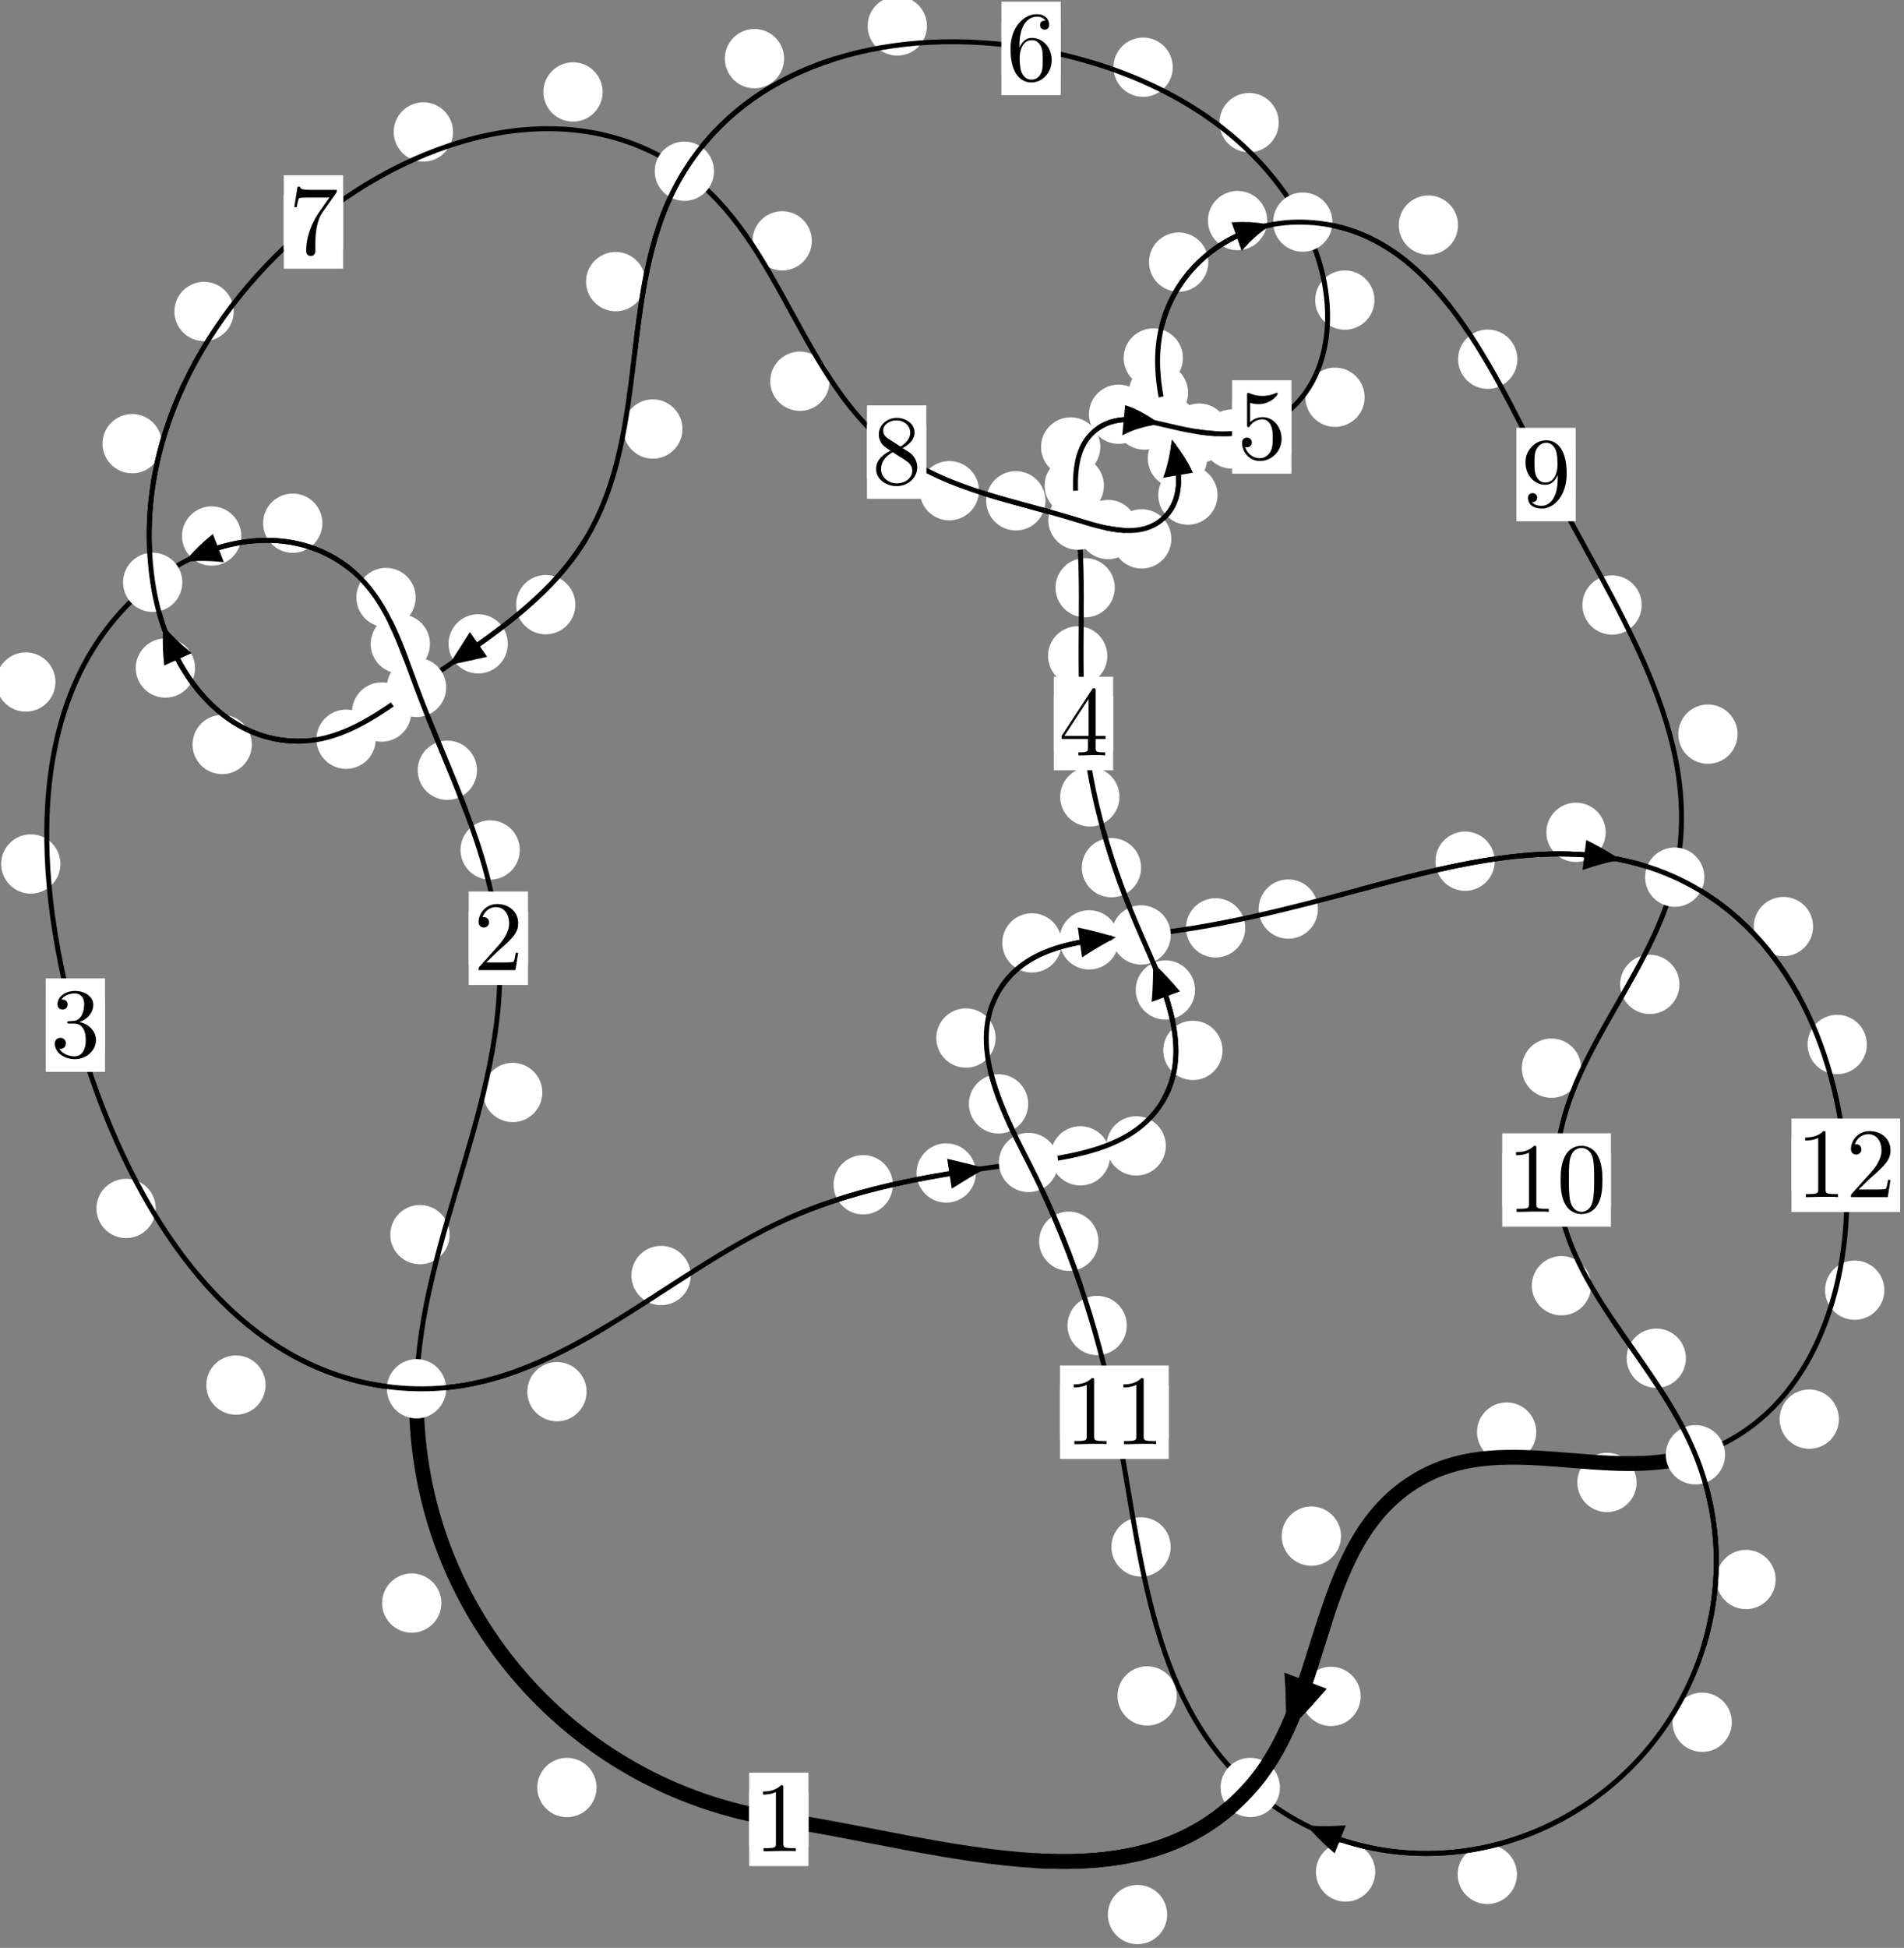 <?xml version="1.0"?>
<!-- Created by MetaPost 1.999 on 2021.07.06:0010 -->
<svg version="1.1" xmlns="http://www.w3.org/2000/svg" xmlns:xlink="http://www.w3.org/1999/xlink" width="191.995" height="196.363" viewBox="0 0 191.995 196.363">
<rect x="0" y="0" width="191.995" height="196.363" fill="#808080" stroke="none"/>
<!-- Original BoundingBox: -42.386490 -55.990463 149.608307 140.372513 -->
  <defs>
    <g transform="scale(0.01,0.01)" id="GLYPHcmr10_48">
      <path style="fill-rule: evenodd;" d="M460 -320C460 -400,455 -480,420 -554C374 -650,292 -666,250 -666C190 -666,117 -640,76 -547C44 -478,39 -400,39 -320C39 -245,43 -155,84 -79C127 2,200 22,249 22C303 22,379 1,423 -94C455 -163,460 -241,460 -320M249 -0C210 -0,151 -25,133 -121C122 -181,122 -273,122 -332C122 -396,122 -462,130 -516C149 -635,224 -644,249 -644C282 -644,348 -626,367 -527C377 -471,377 -395,377 -332C377 -257,377 -189,366 -125C351 -30,294 -0,249 -0"></path>
    </g>
    <g transform="scale(0.01,0.01)" id="GLYPHcmr10_49">
      <path style="fill-rule: evenodd;" d="M294 -640C294 -664,294 -666,271 -666C209 -602,121 -602,89 -602L89 -571C109 -571,168 -571,220 -597L220 -79C220 -43,217 -31,127 -31L95 -31L95 -0L257 -0L130 -3L217 -3L257 -3L297 -3L384 -3L419 -0L419 -31L387 -31C297 -31,294 -42,294 -79"></path>
    </g>
    <g transform="scale(0.01,0.01)" id="GLYPHcmr10_50">
      <path style="fill-rule: evenodd;" d="M127 -77L233 -180C389 -318,449 -372,449 -472C449 -586,359 -666,237 -666C124 -666,50 -574,50 -485C50 -429,100 -429,103 -429C120 -429,155 -441,155 -482C155 -508,137 -534,102 -534C94 -534,92 -534,89 -533C112 -598,166 -635,224 -635C315 -635,358 -554,358 -472C358 -392,308 -313,253 -251L61 -37C50 -26,50 -24,50 -0L421 -0L449 -174L424 -174C419 -144,412 -100,402 -85C395 -77,329 -77,307 -77"></path>
    </g>
    <g transform="scale(0.01,0.01)" id="GLYPHcmr10_51">
      <path style="fill-rule: evenodd;" d="M290 -352C372 -379,430 -449,430 -528C430 -610,342 -666,246 -666C145 -666,69 -606,69 -530C69 -497,91 -478,120 -478C151 -478,171 -500,171 -529C171 -579,124 -579,109 -579C140 -628,206 -641,242 -641C283 -641,338 -619,338 -529C338 -517,336 -459,310 -415C280 -367,246 -364,221 -363C213 -362,189 -360,182 -360C174 -359,167 -358,167 -348C167 -337,174 -337,191 -337L235 -337C317 -337,354 -269,354 -171C354 -35,285 -6,241 -6C198 -6,123 -23,88 -82C123 -77,154 -99,154 -137C154 -173,127 -193,98 -193C74 -193,42 -179,42 -135C42 -44,135 22,244 22C366 22,457 -69,457 -171C457 -253,394 -331,290 -352"></path>
    </g>
    <g transform="scale(0.01,0.01)" id="GLYPHcmr10_52">
      <path style="fill-rule: evenodd;" d="M294 -165L294 -78C294 -42,292 -31,218 -31L197 -31L197 -0L332 -0L238 -3L290 -3L332 -3L374 -3L427 -3L468 -0L468 -31L447 -31C373 -31,371 -42,371 -78L371 -165L471 -165L471 -196L371 -196L371 -651C371 -671,371 -677,355 -677C346 -677,343 -677,335 -665L28 -196L28 -165M300 -196L56 -196L300 -569"></path>
    </g>
    <g transform="scale(0.01,0.01)" id="GLYPHcmr10_53">
      <path style="fill-rule: evenodd;" d="M449 -201C449 -320,367 -420,259 -420C211 -420,168 -404,132 -369L132 -564C152 -558,185 -551,217 -551C340 -551,410 -642,410 -655C410 -661,407 -666,400 -666C399 -666,397 -666,392 -663C372 -654,323 -634,256 -634C216 -634,170 -641,123 -662C115 -665,113 -665,111 -665C101 -665,101 -657,101 -641L101 -345C101 -327,101 -319,115 -319C122 -319,124 -322,128 -328C139 -344,176 -398,257 -398C309 -398,334 -352,342 -334C358 -297,360 -258,360 -208C360 -173,360 -113,336 -71C312 -32,275 -6,229 -6C156 -6,99 -59,82 -118C85 -117,88 -116,99 -116C132 -116,149 -141,149 -165C149 -189,132 -214,99 -214C85 -214,50 -207,50 -161C50 -75,119 22,231 22C347 22,449 -74,449 -201"></path>
    </g>
    <g transform="scale(0.01,0.01)" id="GLYPHcmr10_54">
      <path style="fill-rule: evenodd;" d="M132 -328L132 -352C132 -605,256 -641,307 -641C331 -641,373 -635,395 -601C380 -601,340 -601,340 -556C340 -525,364 -510,386 -510C402 -510,432 -519,432 -558C432 -618,388 -666,305 -666C177 -666,42 -537,42 -316C42 -49,158 22,251 22C362 22,457 -72,457 -204C457 -331,368 -427,257 -427C189 -427,152 -376,132 -328M251 -6C188 -6,158 -66,152 -81C134 -128,134 -208,134 -226C134 -304,166 -404,256 -404C272 -404,318 -404,349 -342C367 -305,367 -254,367 -205C367 -157,367 -107,350 -71C320 -11,274 -6,251 -6"></path>
    </g>
    <g transform="scale(0.01,0.01)" id="GLYPHcmr10_55">
      <path style="fill-rule: evenodd;" d="M476 -609C485 -621,485 -623,485 -644L242 -644C120 -644,118 -657,114 -676L89 -676L56 -470L81 -470C84 -486,93 -549,106 -561C113 -567,191 -567,204 -567L411 -567C400 -551,321 -442,299 -409C209 -274,176 -135,176 -33C176 -23,176 22,222 22C268 22,268 -23,268 -33L268 -84C268 -139,271 -194,279 -248C283 -271,297 -357,341 -419"></path>
    </g>
    <g transform="scale(0.01,0.01)" id="GLYPHcmr10_56">
      <path style="fill-rule: evenodd;" d="M163 -457C117 -487,113 -521,113 -538C113 -599,178 -641,249 -641C322 -641,386 -589,386 -517C386 -460,347 -412,287 -377M309 -362C381 -399,430 -451,430 -517C430 -609,341 -666,250 -666C150 -666,69 -592,69 -499C69 -481,71 -436,113 -389C124 -377,161 -352,186 -335C128 -306,42 -250,42 -151C42 -45,144 22,249 22C362 22,457 -61,457 -168C457 -204,446 -249,408 -291C389 -312,373 -322,309 -362M209 -320L332 -242C360 -223,407 -193,407 -132C407 -58,332 -6,250 -6C164 -6,92 -68,92 -151C92 -209,124 -273,209 -320"></path>
    </g>
    <g transform="scale(0.01,0.01)" id="GLYPHcmr10_57">
      <path style="fill-rule: evenodd;" d="M367 -318L367 -286C367 -52,263 -6,205 -6C188 -6,134 -8,107 -42C151 -42,159 -71,159 -88C159 -119,135 -134,113 -134C97 -134,67 -125,67 -86C67 -19,121 22,206 22C335 22,457 -114,457 -329C457 -598,342 -666,253 -666C198 -666,149 -648,106 -603C65 -558,42 -516,42 -441C42 -316,130 -218,242 -218C303 -218,344 -260,367 -318M243 -241C227 -241,181 -241,150 -304C132 -341,132 -391,132 -440C132 -494,132 -541,153 -578C180 -628,218 -641,253 -641C299 -641,332 -607,349 -562C361 -530,365 -467,365 -421C365 -338,331 -241,243 -241"></path>
    </g>
  </defs>
  <path d="M60.156 180.194C60.156 179.401,59.841 178.641,59.281 178.08C58.72 177.52,57.96 177.205,57.167 177.205C56.375 177.205,55.614 177.52,55.054 178.08C54.493 178.641,54.178 179.401,54.178 180.194C54.178 180.986,54.493 181.747,55.054 182.307C55.614 182.868,56.375 183.182,57.167 183.182C57.96 183.182,58.72 182.868,59.281 182.307C59.841 181.747,60.156 180.986,60.156 180.194Z" style="fill: rgb(100%,100%,100%);stroke: none;"></path>
  <path d="M81.522 183.407C81.522 182.614,81.207 181.854,80.647 181.293C80.086 180.733,79.326 180.418,78.534 180.418C77.741 180.418,76.981 180.733,76.42 181.293C75.86 181.854,75.545 182.614,75.545 183.407C75.545 184.199,75.86 184.959,76.42 185.52C76.981 186.08,77.741 186.395,78.534 186.395C79.326 186.395,80.086 186.08,80.647 185.52C81.207 184.959,81.522 184.199,81.522 183.407Z" style="fill: rgb(100%,100%,100%);stroke: none;"></path>
  <path d="M45.335 124.461C45.335 123.668,45.02 122.908,44.46 122.347C43.899 121.787,43.139 121.472,42.346 121.472C41.554 121.472,40.793 121.787,40.233 122.347C39.672 122.908,39.358 123.668,39.358 124.461C39.358 125.253,39.672 126.014,40.233 126.574C40.793 127.134,41.554 127.449,42.346 127.449C43.139 127.449,43.899 127.134,44.46 126.574C45.02 126.014,45.335 125.253,45.335 124.461Z" style="fill: rgb(100%,100%,100%);stroke: none;"></path>
  <path d="M44.507 161.601C44.507 160.808,44.192 160.048,43.632 159.488C43.071 158.927,42.311 158.612,41.519 158.612C40.726 158.612,39.966 158.927,39.405 159.488C38.845 160.048,38.53 160.808,38.53 161.601C38.53 162.394,38.845 163.154,39.405 163.714C39.966 164.275,40.726 164.59,41.519 164.59C42.311 164.59,43.071 164.275,43.632 163.714C44.192 163.154,44.507 162.394,44.507 161.601Z" style="fill: rgb(100%,100%,100%);stroke: none;"></path>
  <path d="M52.414 85.685C52.414 84.893,52.099 84.133,51.539 83.572C50.978 83.012,50.218 82.697,49.426 82.697C48.633 82.697,47.873 83.012,47.312 83.572C46.752 84.133,46.437 84.893,46.437 85.685C46.437 86.478,46.752 87.238,47.312 87.799C47.873 88.359,48.633 88.674,49.426 88.674C50.218 88.674,50.978 88.359,51.539 87.799C52.099 87.238,52.414 86.478,52.414 85.685Z" style="fill: rgb(100%,100%,100%);stroke: none;"></path>
  <path d="M54.687 110.13C54.687 109.337,54.372 108.577,53.811 108.017C53.251 107.456,52.491 107.141,51.698 107.141C50.905 107.141,50.145 107.456,49.585 108.017C49.024 108.577,48.709 109.337,48.709 110.13C48.709 110.923,49.024 111.683,49.585 112.243C50.145 112.804,50.905 113.119,51.698 113.119C52.491 113.119,53.251 112.804,53.811 112.243C54.372 111.683,54.687 110.923,54.687 110.13Z" style="fill: rgb(100%,100%,100%);stroke: none;"></path>
  <path d="M43.357 64.913C43.357 64.12,43.042 63.36,42.482 62.799C41.921 62.239,41.161 61.924,40.368 61.924C39.576 61.924,38.816 62.239,38.255 62.799C37.695 63.36,37.38 64.12,37.38 64.913C37.38 65.705,37.695 66.465,38.255 67.026C38.816 67.586,39.576 67.901,40.368 67.901C41.161 67.901,41.921 67.586,42.482 67.026C43.042 66.465,43.357 65.705,43.357 64.913Z" style="fill: rgb(100%,100%,100%);stroke: none;"></path>
  <path d="M48.097 77.648C48.097 76.855,47.782 76.095,47.222 75.534C46.661 74.974,45.901 74.659,45.109 74.659C44.316 74.659,43.556 74.974,42.995 75.534C42.435 76.095,42.12 76.855,42.12 77.648C42.12 78.44,42.435 79.201,42.995 79.761C43.556 80.322,44.316 80.637,45.109 80.637C45.901 80.637,46.661 80.322,47.222 79.761C47.782 79.201,48.097 78.44,48.097 77.648Z" style="fill: rgb(100%,100%,100%);stroke: none;"></path>
  <path d="M32.509 52.742C32.509 51.949,32.194 51.189,31.634 50.629C31.074 50.068,30.313 49.753,29.521 49.753C28.728 49.753,27.968 50.068,27.407 50.629C26.847 51.189,26.532 51.949,26.532 52.742C26.532 53.535,26.847 54.295,27.407 54.855C27.968 55.416,28.728 55.731,29.521 55.731C30.313 55.731,31.074 55.416,31.634 54.855C32.194 54.295,32.509 53.535,32.509 52.742Z" style="fill: rgb(100%,100%,100%);stroke: none;"></path>
  <path d="M41.914 60.234C41.914 59.441,41.599 58.681,41.038 58.121C40.478 57.56,39.718 57.245,38.925 57.245C38.132 57.245,37.372 57.56,36.812 58.121C36.251 58.681,35.936 59.441,35.936 60.234C35.936 61.027,36.251 61.787,36.812 62.347C37.372 62.908,38.132 63.223,38.925 63.223C39.718 63.223,40.478 62.908,41.038 62.347C41.599 61.787,41.914 61.027,41.914 60.234Z" style="fill: rgb(100%,100%,100%);stroke: none;"></path>
  <path d="M5.591 68.752C5.591 67.96,5.276 67.199,4.716 66.639C4.155 66.079,3.395 65.764,2.602 65.764C1.81 65.764,1.049 66.079,0.489 66.639C-0.072 67.199,-0.386 67.96,-0.386 68.752C-0.386 69.545,-0.072 70.305,0.489 70.866C1.049 71.426,1.81 71.741,2.602 71.741C3.395 71.741,4.155 71.426,4.716 70.866C5.276 70.305,5.591 69.545,5.591 68.752Z" style="fill: rgb(100%,100%,100%);stroke: none;"></path>
  <path d="M24.331 54.034C24.331 53.241,24.017 52.481,23.456 51.92C22.896 51.36,22.135 51.045,21.343 51.045C20.55 51.045,19.79 51.36,19.229 51.92C18.669 52.481,18.354 53.241,18.354 54.034C18.354 54.826,18.669 55.587,19.229 56.147C19.79 56.708,20.55 57.022,21.343 57.022C22.135 57.022,22.896 56.708,23.456 56.147C24.017 55.587,24.331 54.826,24.331 54.034Z" style="fill: rgb(100%,100%,100%);stroke: none;"></path>
  <path d="M15.703 121.821C15.703 121.028,15.388 120.268,14.827 119.707C14.267 119.147,13.507 118.832,12.714 118.832C11.921 118.832,11.161 119.147,10.601 119.707C10.04 120.268,9.725 121.028,9.725 121.821C9.725 122.613,10.04 123.374,10.601 123.934C11.161 124.494,11.921 124.809,12.714 124.809C13.507 124.809,14.267 124.494,14.827 123.934C15.388 123.374,15.703 122.613,15.703 121.821Z" style="fill: rgb(100%,100%,100%);stroke: none;"></path>
  <path d="M6.093 87.096C6.093 86.303,5.778 85.543,5.217 84.983C4.657 84.422,3.897 84.107,3.104 84.107C2.311 84.107,1.551 84.422,0.991 84.983C0.43 85.543,0.115 86.303,0.115 87.096C0.115 87.889,0.43 88.649,0.991 89.209C1.551 89.77,2.311 90.085,3.104 90.085C3.897 90.085,4.657 89.77,5.217 89.209C5.778 88.649,6.093 87.889,6.093 87.096Z" style="fill: rgb(100%,100%,100%);stroke: none;"></path>
  <path d="M59.15 140.291C59.15 139.498,58.836 138.738,58.275 138.178C57.715 137.617,56.954 137.302,56.162 137.302C55.369 137.302,54.609 137.617,54.048 138.178C53.488 138.738,53.173 139.498,53.173 140.291C53.173 141.084,53.488 141.844,54.048 142.404C54.609 142.965,55.369 143.28,56.162 143.28C56.954 143.28,57.715 142.965,58.275 142.404C58.836 141.844,59.15 141.084,59.15 140.291Z" style="fill: rgb(100%,100%,100%);stroke: none;"></path>
  <path d="M26.779 139.626C26.779 138.833,26.464 138.073,25.903 137.513C25.343 136.952,24.583 136.637,23.79 136.637C22.997 136.637,22.237 136.952,21.677 137.513C21.116 138.073,20.801 138.833,20.801 139.626C20.801 140.419,21.116 141.179,21.677 141.739C22.237 142.3,22.997 142.615,23.79 142.615C24.583 142.615,25.343 142.3,25.903 141.739C26.464 141.179,26.779 140.419,26.779 139.626Z" style="fill: rgb(100%,100%,100%);stroke: none;"></path>
  <path d="M90.033 119.433C90.033 118.641,89.718 117.88,89.157 117.32C88.597 116.759,87.837 116.445,87.044 116.445C86.251 116.445,85.491 116.759,84.931 117.32C84.37 117.88,84.055 118.641,84.055 119.433C84.055 120.226,84.37 120.986,84.931 121.547C85.491 122.107,86.251 122.422,87.044 122.422C87.837 122.422,88.597 122.107,89.157 121.547C89.718 120.986,90.033 120.226,90.033 119.433Z" style="fill: rgb(100%,100%,100%);stroke: none;"></path>
  <path d="M69.651 128.581C69.651 127.789,69.336 127.028,68.775 126.468C68.215 125.907,67.455 125.592,66.662 125.592C65.869 125.592,65.109 125.907,64.549 126.468C63.988 127.028,63.673 127.789,63.673 128.581C63.673 129.374,63.988 130.134,64.549 130.695C65.109 131.255,65.869 131.57,66.662 131.57C67.455 131.57,68.215 131.255,68.775 130.695C69.336 130.134,69.651 129.374,69.651 128.581Z" style="fill: rgb(100%,100%,100%);stroke: none;"></path>
  <path d="M111.932 116.517C111.932 115.724,111.617 114.964,111.057 114.404C110.496 113.843,109.736 113.528,108.943 113.528C108.151 113.528,107.39 113.843,106.83 114.404C106.269 114.964,105.954 115.724,105.954 116.517C105.954 117.31,106.269 118.07,106.83 118.63C107.39 119.191,108.151 119.506,108.943 119.506C109.736 119.506,110.496 119.191,111.057 118.63C111.617 118.07,111.932 117.31,111.932 116.517Z" style="fill: rgb(100%,100%,100%);stroke: none;"></path>
  <path d="M98.403 118.246C98.403 117.454,98.088 116.693,97.527 116.133C96.967 115.572,96.206 115.258,95.414 115.258C94.621 115.258,93.861 115.572,93.3 116.133C92.74 116.693,92.425 117.454,92.425 118.246C92.425 119.039,92.74 119.799,93.3 120.36C93.861 120.92,94.621 121.235,95.414 121.235C96.206 121.235,96.967 120.92,97.527 120.36C98.088 119.799,98.403 119.039,98.403 118.246Z" style="fill: rgb(100%,100%,100%);stroke: none;"></path>
  <path d="M123.277 105.886C123.277 105.093,122.962 104.333,122.401 103.773C121.841 103.212,121.081 102.897,120.288 102.897C119.495 102.897,118.735 103.212,118.175 103.773C117.614 104.333,117.299 105.093,117.299 105.886C117.299 106.679,117.614 107.439,118.175 107.999C118.735 108.56,119.495 108.875,120.288 108.875C121.081 108.875,121.841 108.56,122.401 107.999C122.962 107.439,123.277 106.679,123.277 105.886Z" style="fill: rgb(100%,100%,100%);stroke: none;"></path>
  <path d="M117.56 115.515C117.56 114.722,117.245 113.962,116.684 113.401C116.124 112.841,115.364 112.526,114.571 112.526C113.778 112.526,113.018 112.841,112.458 113.401C111.897 113.962,111.582 114.722,111.582 115.515C111.582 116.307,111.897 117.067,112.458 117.628C113.018 118.188,113.778 118.503,114.571 118.503C115.364 118.503,116.124 118.188,116.684 117.628C117.245 117.067,117.56 116.307,117.56 115.515Z" style="fill: rgb(100%,100%,100%);stroke: none;"></path>
  <path d="M115.066 87.467C115.066 86.674,114.751 85.914,114.19 85.354C113.63 84.793,112.869 84.478,112.077 84.478C111.284 84.478,110.524 84.793,109.963 85.354C109.403 85.914,109.088 86.674,109.088 87.467C109.088 88.26,109.403 89.02,109.963 89.58C110.524 90.141,111.284 90.456,112.077 90.456C112.869 90.456,113.63 90.141,114.19 89.58C114.751 89.02,115.066 88.26,115.066 87.467Z" style="fill: rgb(100%,100%,100%);stroke: none;"></path>
  <path d="M120.503 99.795C120.503 99.002,120.188 98.242,119.627 97.682C119.067 97.121,118.307 96.806,117.514 96.806C116.721 96.806,115.961 97.121,115.401 97.682C114.84 98.242,114.525 99.002,114.525 99.795C114.525 100.588,114.84 101.348,115.401 101.908C115.961 102.469,116.721 102.784,117.514 102.784C118.307 102.784,119.067 102.469,119.627 101.908C120.188 101.348,120.503 100.588,120.503 99.795Z" style="fill: rgb(100%,100%,100%);stroke: none;"></path>
  <path d="M111.66 66.121C111.66 65.328,111.345 64.568,110.784 64.007C110.224 63.447,109.464 63.132,108.671 63.132C107.878 63.132,107.118 63.447,106.558 64.007C105.997 64.568,105.682 65.328,105.682 66.121C105.682 66.913,105.997 67.673,106.558 68.234C107.118 68.794,107.878 69.109,108.671 69.109C109.464 69.109,110.224 68.794,110.784 68.234C111.345 67.673,111.66 66.913,111.66 66.121Z" style="fill: rgb(100%,100%,100%);stroke: none;"></path>
  <path d="M112.883 80.326C112.883 79.534,112.568 78.773,112.008 78.213C111.447 77.652,110.687 77.338,109.895 77.338C109.102 77.338,108.342 77.652,107.781 78.213C107.221 78.773,106.906 79.534,106.906 80.326C106.906 81.119,107.221 81.879,107.781 82.44C108.342 83,109.102 83.315,109.895 83.315C110.687 83.315,111.447 83,112.008 82.44C112.568 81.879,112.883 81.119,112.883 80.326Z" style="fill: rgb(100%,100%,100%);stroke: none;"></path>
  <path d="M111.317 48.954C111.317 48.161,111.002 47.401,110.442 46.841C109.882 46.28,109.121 45.965,108.329 45.965C107.536 45.965,106.776 46.28,106.215 46.841C105.655 47.401,105.34 48.161,105.34 48.954C105.34 49.747,105.655 50.507,106.215 51.067C106.776 51.628,107.536 51.943,108.329 51.943C109.121 51.943,109.882 51.628,110.442 51.067C111.002 50.507,111.317 49.747,111.317 48.954Z" style="fill: rgb(100%,100%,100%);stroke: none;"></path>
  <path d="M112.413 59.245C112.413 58.452,112.098 57.692,111.538 57.131C110.977 56.571,110.217 56.256,109.425 56.256C108.632 56.256,107.872 56.571,107.311 57.131C106.751 57.692,106.436 58.452,106.436 59.245C106.436 60.037,106.751 60.797,107.311 61.358C107.872 61.918,108.632 62.233,109.425 62.233C110.217 62.233,110.977 61.918,111.538 61.358C112.098 60.797,112.413 60.037,112.413 59.245Z" style="fill: rgb(100%,100%,100%);stroke: none;"></path>
  <path d="M115.785 41.759C115.785 40.966,115.47 40.206,114.91 39.646C114.349 39.085,113.589 38.77,112.796 38.77C112.004 38.77,111.244 39.085,110.683 39.646C110.123 40.206,109.808 40.966,109.808 41.759C109.808 42.552,110.123 43.312,110.683 43.872C111.244 44.433,112.004 44.748,112.796 44.748C113.589 44.748,114.349 44.433,114.91 43.872C115.47 43.312,115.785 42.552,115.785 41.759Z" style="fill: rgb(100%,100%,100%);stroke: none;"></path>
  <path d="M110.953 45.057C110.953 44.264,110.638 43.504,110.078 42.944C109.517 42.383,108.757 42.068,107.964 42.068C107.172 42.068,106.412 42.383,105.851 42.944C105.291 43.504,104.976 44.264,104.976 45.057C104.976 45.85,105.291 46.61,105.851 47.17C106.412 47.731,107.172 48.046,107.964 48.046C108.757 48.046,109.517 47.731,110.078 47.17C110.638 46.61,110.953 45.85,110.953 45.057Z" style="fill: rgb(100%,100%,100%);stroke: none;"></path>
  <path d="M123.911 43.665C123.911 42.872,123.596 42.112,123.035 41.551C122.475 40.991,121.715 40.676,120.922 40.676C120.129 40.676,119.369 40.991,118.809 41.551C118.248 42.112,117.933 42.872,117.933 43.665C117.933 44.457,118.248 45.217,118.809 45.778C119.369 46.338,120.129 46.653,120.922 46.653C121.715 46.653,122.475 46.338,123.035 45.778C123.596 45.217,123.911 44.457,123.911 43.665Z" style="fill: rgb(100%,100%,100%);stroke: none;"></path>
  <path d="M118.374 42.339C118.374 41.547,118.059 40.786,117.499 40.226C116.939 39.666,116.178 39.351,115.386 39.351C114.593 39.351,113.833 39.666,113.272 40.226C112.712 40.786,112.397 41.547,112.397 42.339C112.397 43.132,112.712 43.892,113.272 44.453C113.833 45.013,114.593 45.328,115.386 45.328C116.178 45.328,116.939 45.013,117.499 44.453C118.059 43.892,118.374 43.132,118.374 42.339Z" style="fill: rgb(100%,100%,100%);stroke: none;"></path>
  <path d="M137.608 40.048C137.608 39.255,137.293 38.495,136.732 37.935C136.172 37.374,135.412 37.059,134.619 37.059C133.826 37.059,133.066 37.374,132.506 37.935C131.945 38.495,131.63 39.255,131.63 40.048C131.63 40.841,131.945 41.601,132.506 42.161C133.066 42.722,133.826 43.037,134.619 43.037C135.412 43.037,136.172 42.722,136.732 42.161C137.293 41.601,137.608 40.841,137.608 40.048Z" style="fill: rgb(100%,100%,100%);stroke: none;"></path>
  <path d="M127.221 44.258C127.221 43.465,126.906 42.705,126.346 42.144C125.785 41.584,125.025 41.269,124.232 41.269C123.44 41.269,122.68 41.584,122.119 42.144C121.559 42.705,121.244 43.465,121.244 44.258C121.244 45.05,121.559 45.811,122.119 46.371C122.68 46.931,123.44 47.246,124.232 47.246C125.025 47.246,125.785 46.931,126.346 46.371C126.906 45.811,127.221 45.05,127.221 44.258Z" style="fill: rgb(100%,100%,100%);stroke: none;"></path>
  <path d="M128.946 12.36C128.946 11.568,128.631 10.807,128.071 10.247C127.51 9.686,126.75 9.372,125.957 9.372C125.165 9.372,124.405 9.686,123.844 10.247C123.284 10.807,122.969 11.568,122.969 12.36C122.969 13.153,123.284 13.913,123.844 14.474C124.405 15.034,125.165 15.349,125.957 15.349C126.75 15.349,127.51 15.034,128.071 14.474C128.631 13.913,128.946 13.153,128.946 12.36Z" style="fill: rgb(100%,100%,100%);stroke: none;"></path>
  <path d="M138.596 30.251C138.596 29.459,138.281 28.698,137.721 28.138C137.16 27.577,136.4 27.263,135.607 27.263C134.815 27.263,134.055 27.577,133.494 28.138C132.934 28.698,132.619 29.459,132.619 30.251C132.619 31.044,132.934 31.804,133.494 32.365C134.055 32.925,134.815 33.24,135.607 33.24C136.4 33.24,137.16 32.925,137.721 32.365C138.281 31.804,138.596 31.044,138.596 30.251Z" style="fill: rgb(100%,100%,100%);stroke: none;"></path>
  <path d="M93.469 2.616C93.469 1.824,93.154 1.063,92.594 0.503C92.033 -0.058,91.273 -0.373,90.481 -0.373C89.688 -0.373,88.928 -0.058,88.367 0.503C87.807 1.063,87.492 1.824,87.492 2.616C87.492 3.409,87.807 4.169,88.367 4.73C88.928 5.29,89.688 5.605,90.481 5.605C91.273 5.605,92.033 5.29,92.594 4.73C93.154 4.169,93.469 3.409,93.469 2.616Z" style="fill: rgb(100%,100%,100%);stroke: none;"></path>
  <path d="M118.258 6.775C118.258 5.982,117.943 5.222,117.383 4.661C116.822 4.101,116.062 3.786,115.269 3.786C114.477 3.786,113.716 4.101,113.156 4.661C112.595 5.222,112.281 5.982,112.281 6.775C112.281 7.567,112.595 8.327,113.156 8.888C113.716 9.448,114.477 9.763,115.269 9.763C116.062 9.763,116.822 9.448,117.383 8.888C117.943 8.327,118.258 7.567,118.258 6.775Z" style="fill: rgb(100%,100%,100%);stroke: none;"></path>
  <path d="M65.074 28.389C65.074 27.596,64.759 26.836,64.198 26.276C63.638 25.715,62.877 25.4,62.085 25.4C61.292 25.4,60.532 25.715,59.971 26.276C59.411 26.836,59.096 27.596,59.096 28.389C59.096 29.182,59.411 29.942,59.971 30.502C60.532 31.063,61.292 31.378,62.085 31.378C62.877 31.378,63.638 31.063,64.198 30.502C64.759 29.942,65.074 29.182,65.074 28.389Z" style="fill: rgb(100%,100%,100%);stroke: none;"></path>
  <path d="M79.066 5.91C79.066 5.117,78.751 4.357,78.19 3.796C77.63 3.236,76.87 2.921,76.077 2.921C75.284 2.921,74.524 3.236,73.964 3.796C73.403 4.357,73.088 5.117,73.088 5.91C73.088 6.702,73.403 7.462,73.964 8.023C74.524 8.583,75.284 8.898,76.077 8.898C76.87 8.898,77.63 8.583,78.19 8.023C78.751 7.462,79.066 6.702,79.066 5.91Z" style="fill: rgb(100%,100%,100%);stroke: none;"></path>
  <path d="M58.02 60.955C58.02 60.163,57.705 59.403,57.144 58.842C56.584 58.282,55.824 57.967,55.031 57.967C54.238 57.967,53.478 58.282,52.918 58.842C52.357 59.403,52.042 60.163,52.042 60.955C52.042 61.748,52.357 62.508,52.918 63.069C53.478 63.629,54.238 63.944,55.031 63.944C55.824 63.944,56.584 63.629,57.144 63.069C57.705 62.508,58.02 61.748,58.02 60.955Z" style="fill: rgb(100%,100%,100%);stroke: none;"></path>
  <path d="M68.818 43.248C68.818 42.455,68.503 41.695,67.942 41.135C67.382 40.574,66.622 40.259,65.829 40.259C65.036 40.259,64.276 40.574,63.716 41.135C63.155 41.695,62.84 42.455,62.84 43.248C62.84 44.041,63.155 44.801,63.716 45.361C64.276 45.922,65.036 46.237,65.829 46.237C66.622 46.237,67.382 45.922,67.942 45.361C68.503 44.801,68.818 44.041,68.818 43.248Z" style="fill: rgb(100%,100%,100%);stroke: none;"></path>
  <path d="M41.472 71.78C41.472 70.987,41.157 70.227,40.596 69.667C40.036 69.106,39.275 68.791,38.483 68.791C37.69 68.791,36.93 69.106,36.369 69.667C35.809 70.227,35.494 70.987,35.494 71.78C35.494 72.573,35.809 73.333,36.369 73.893C36.93 74.454,37.69 74.769,38.483 74.769C39.275 74.769,40.036 74.454,40.596 73.893C41.157 73.333,41.472 72.573,41.472 71.78Z" style="fill: rgb(100%,100%,100%);stroke: none;"></path>
  <path d="M51.209 64.903C51.209 64.111,50.894 63.35,50.333 62.79C49.773 62.229,49.013 61.915,48.22 61.915C47.427 61.915,46.667 62.229,46.107 62.79C45.546 63.35,45.231 64.111,45.231 64.903C45.231 65.696,45.546 66.456,46.107 67.017C46.667 67.577,47.427 67.892,48.22 67.892C49.013 67.892,49.773 67.577,50.333 67.017C50.894 66.456,51.209 65.696,51.209 64.903Z" style="fill: rgb(100%,100%,100%);stroke: none;"></path>
  <path d="M25.393 75.052C25.393 74.26,25.078 73.5,24.517 72.939C23.957 72.379,23.197 72.064,22.404 72.064C21.611 72.064,20.851 72.379,20.291 72.939C19.73 73.5,19.415 74.26,19.415 75.052C19.415 75.845,19.73 76.605,20.291 77.166C20.851 77.726,21.611 78.041,22.404 78.041C23.197 78.041,23.957 77.726,24.517 77.166C25.078 76.605,25.393 75.845,25.393 75.052Z" style="fill: rgb(100%,100%,100%);stroke: none;"></path>
  <path d="M37.887 74.521C37.887 73.728,37.572 72.968,37.011 72.408C36.451 71.847,35.691 71.532,34.898 71.532C34.105 71.532,33.345 71.847,32.785 72.408C32.224 72.968,31.909 73.728,31.909 74.521C31.909 75.314,32.224 76.074,32.785 76.634C33.345 77.195,34.105 77.51,34.898 77.51C35.691 77.51,36.451 77.195,37.011 76.634C37.572 76.074,37.887 75.314,37.887 74.521Z" style="fill: rgb(100%,100%,100%);stroke: none;"></path>
  <path d="M16.314 44.725C16.314 43.933,15.999 43.172,15.439 42.612C14.878 42.051,14.118 41.737,13.326 41.737C12.533 41.737,11.773 42.051,11.212 42.612C10.652 43.172,10.337 43.933,10.337 44.725C10.337 45.518,10.652 46.278,11.212 46.839C11.773 47.399,12.533 47.714,13.326 47.714C14.118 47.714,14.878 47.399,15.439 46.839C15.999 46.278,16.314 45.518,16.314 44.725Z" style="fill: rgb(100%,100%,100%);stroke: none;"></path>
  <path d="M19.665 67.343C19.665 66.551,19.351 65.79,18.79 65.23C18.23 64.67,17.469 64.355,16.677 64.355C15.884 64.355,15.124 64.67,14.563 65.23C14.003 65.79,13.688 66.551,13.688 67.343C13.688 68.136,14.003 68.896,14.563 69.457C15.124 70.017,15.884 70.332,16.677 70.332C17.469 70.332,18.23 70.017,18.79 69.457C19.351 68.896,19.665 68.136,19.665 67.343Z" style="fill: rgb(100%,100%,100%);stroke: none;"></path>
  <path d="M45.68 13.303C45.68 12.51,45.365 11.75,44.804 11.19C44.244 10.629,43.484 10.314,42.691 10.314C41.898 10.314,41.138 10.629,40.578 11.19C40.017 11.75,39.702 12.51,39.702 13.303C39.702 14.096,40.017 14.856,40.578 15.416C41.138 15.977,41.898 16.292,42.691 16.292C43.484 16.292,44.244 15.977,44.804 15.416C45.365 14.856,45.68 14.096,45.68 13.303Z" style="fill: rgb(100%,100%,100%);stroke: none;"></path>
  <path d="M23.563 31.401C23.563 30.608,23.248 29.848,22.687 29.287C22.127 28.727,21.367 28.412,20.574 28.412C19.781 28.412,19.021 28.727,18.461 29.287C17.9 29.848,17.585 30.608,17.585 31.401C17.585 32.193,17.9 32.954,18.461 33.514C19.021 34.074,19.781 34.389,20.574 34.389C21.367 34.389,22.127 34.074,22.687 33.514C23.248 32.954,23.563 32.193,23.563 31.401Z" style="fill: rgb(100%,100%,100%);stroke: none;"></path>
  <path d="M81.862 24.28C81.862 23.487,81.547 22.727,80.986 22.166C80.426 21.606,79.666 21.291,78.873 21.291C78.08 21.291,77.32 21.606,76.76 22.166C76.199 22.727,75.884 23.487,75.884 24.28C75.884 25.072,76.199 25.832,76.76 26.393C77.32 26.953,78.08 27.268,78.873 27.268C79.666 27.268,80.426 26.953,80.986 26.393C81.547 25.832,81.862 25.072,81.862 24.28Z" style="fill: rgb(100%,100%,100%);stroke: none;"></path>
  <path d="M60.77 9.269C60.77 8.476,60.455 7.716,59.895 7.155C59.334 6.595,58.574 6.28,57.782 6.28C56.989 6.28,56.229 6.595,55.668 7.155C55.108 7.716,54.793 8.476,54.793 9.269C54.793 10.061,55.108 10.822,55.668 11.382C56.229 11.943,56.989 12.258,57.782 12.258C58.574 12.258,59.334 11.943,59.895 11.382C60.455 10.822,60.77 10.061,60.77 9.269Z" style="fill: rgb(100%,100%,100%);stroke: none;"></path>
  <path d="M98.718 49.464C98.718 48.672,98.403 47.912,97.842 47.351C97.282 46.791,96.522 46.476,95.729 46.476C94.936 46.476,94.176 46.791,93.616 47.351C93.055 47.912,92.74 48.672,92.74 49.464C92.74 50.257,93.055 51.017,93.616 51.578C94.176 52.138,94.936 52.453,95.729 52.453C96.522 52.453,97.282 52.138,97.842 51.578C98.403 51.017,98.718 50.257,98.718 49.464Z" style="fill: rgb(100%,100%,100%);stroke: none;"></path>
  <path d="M83.647 38.431C83.647 37.638,83.332 36.878,82.772 36.318C82.211 35.757,81.451 35.442,80.659 35.442C79.866 35.442,79.106 35.757,78.545 36.318C77.985 36.878,77.67 37.638,77.67 38.431C77.67 39.224,77.985 39.984,78.545 40.544C79.106 41.105,79.866 41.42,80.659 41.42C81.451 41.42,82.211 41.105,82.772 40.544C83.332 39.984,83.647 39.224,83.647 38.431Z" style="fill: rgb(100%,100%,100%);stroke: none;"></path>
  <path d="M114.718 53.382C114.718 52.589,114.403 51.829,113.843 51.269C113.282 50.708,112.522 50.393,111.729 50.393C110.937 50.393,110.177 50.708,109.616 51.269C109.056 51.829,108.741 52.589,108.741 53.382C108.741 54.175,109.056 54.935,109.616 55.495C110.177 56.056,110.937 56.371,111.729 56.371C112.522 56.371,113.282 56.056,113.843 55.495C114.403 54.935,114.718 54.175,114.718 53.382Z" style="fill: rgb(100%,100%,100%);stroke: none;"></path>
  <path d="M105.424 50.486C105.424 49.693,105.109 48.933,104.549 48.373C103.988 47.812,103.228 47.497,102.435 47.497C101.643 47.497,100.882 47.812,100.322 48.373C99.761 48.933,99.446 49.693,99.446 50.486C99.446 51.279,99.761 52.039,100.322 52.599C100.882 53.16,101.643 53.475,102.435 53.475C103.228 53.475,103.988 53.16,104.549 52.599C105.109 52.039,105.424 51.279,105.424 50.486Z" style="fill: rgb(100%,100%,100%);stroke: none;"></path>
  <path d="M122.773 49.908C122.773 49.116,122.458 48.356,121.898 47.795C121.337 47.235,120.577 46.92,119.784 46.92C118.992 46.92,118.231 47.235,117.671 47.795C117.11 48.356,116.796 49.116,116.796 49.908C116.796 50.701,117.11 51.461,117.671 52.022C118.231 52.582,118.992 52.897,119.784 52.897C120.577 52.897,121.337 52.582,121.898 52.022C122.458 51.461,122.773 50.701,122.773 49.908Z" style="fill: rgb(100%,100%,100%);stroke: none;"></path>
  <path d="M118.113 54.322C118.113 53.529,117.798 52.769,117.238 52.209C116.677 51.648,115.917 51.333,115.125 51.333C114.332 51.333,113.572 51.648,113.011 52.209C112.451 52.769,112.136 53.529,112.136 54.322C112.136 55.115,112.451 55.875,113.011 56.435C113.572 56.996,114.332 57.311,115.125 57.311C115.917 57.311,116.677 56.996,117.238 56.435C117.798 55.875,118.113 55.115,118.113 54.322Z" style="fill: rgb(100%,100%,100%);stroke: none;"></path>
  <path d="M119.805 39.59C119.805 38.797,119.49 38.037,118.929 37.477C118.369 36.916,117.609 36.601,116.816 36.601C116.023 36.601,115.263 36.916,114.703 37.477C114.142 38.037,113.827 38.797,113.827 39.59C113.827 40.383,114.142 41.143,114.703 41.703C115.263 42.264,116.023 42.579,116.816 42.579C117.609 42.579,118.369 42.264,118.929 41.703C119.49 41.143,119.805 40.383,119.805 39.59Z" style="fill: rgb(100%,100%,100%);stroke: none;"></path>
  <path d="M121.719 46.208C121.719 45.415,121.404 44.655,120.844 44.094C120.283 43.534,119.523 43.219,118.731 43.219C117.938 43.219,117.178 43.534,116.617 44.094C116.057 44.655,115.742 45.415,115.742 46.208C115.742 47,116.057 47.761,116.617 48.321C117.178 48.882,117.938 49.196,118.731 49.196C119.523 49.196,120.283 48.882,120.844 48.321C121.404 47.761,121.719 47,121.719 46.208Z" style="fill: rgb(100%,100%,100%);stroke: none;"></path>
  <path d="M121.842 26.422C121.842 25.629,121.527 24.869,120.967 24.308C120.406 23.748,119.646 23.433,118.854 23.433C118.061 23.433,117.301 23.748,116.74 24.308C116.18 24.869,115.865 25.629,115.865 26.422C115.865 27.214,116.18 27.975,116.74 28.535C117.301 29.096,118.061 29.411,118.854 29.411C119.646 29.411,120.406 29.096,120.967 28.535C121.527 27.975,121.842 27.214,121.842 26.422Z" style="fill: rgb(100%,100%,100%);stroke: none;"></path>
  <path d="M119.284 36.09C119.284 35.298,118.97 34.537,118.409 33.977C117.849 33.417,117.088 33.102,116.296 33.102C115.503 33.102,114.743 33.417,114.182 33.977C113.622 34.537,113.307 35.298,113.307 36.09C113.307 36.883,113.622 37.643,114.182 38.204C114.743 38.764,115.503 39.079,116.296 39.079C117.088 39.079,117.849 38.764,118.409 38.204C118.97 37.643,119.284 36.883,119.284 36.09Z" style="fill: rgb(100%,100%,100%);stroke: none;"></path>
  <path d="M147.025 22.693C147.025 21.9,146.71 21.14,146.15 20.579C145.589 20.019,144.829 19.704,144.036 19.704C143.244 19.704,142.484 20.019,141.923 20.579C141.363 21.14,141.048 21.9,141.048 22.693C141.048 23.485,141.363 24.245,141.923 24.806C142.484 25.366,143.244 25.681,144.036 25.681C144.829 25.681,145.589 25.366,146.15 24.806C146.71 24.245,147.025 23.485,147.025 22.693Z" style="fill: rgb(100%,100%,100%);stroke: none;"></path>
  <path d="M127.78 22.235C127.78 21.443,127.465 20.682,126.905 20.122C126.344 19.561,125.584 19.246,124.791 19.246C123.999 19.246,123.238 19.561,122.678 20.122C122.117 20.682,121.803 21.443,121.803 22.235C121.803 23.028,122.117 23.788,122.678 24.349C123.238 24.909,123.999 25.224,124.791 25.224C125.584 25.224,126.344 24.909,126.905 24.349C127.465 23.788,127.78 23.028,127.78 22.235Z" style="fill: rgb(100%,100%,100%);stroke: none;"></path>
  <path d="M165.543 60.991C165.543 60.198,165.228 59.438,164.668 58.878C164.107 58.317,163.347 58.002,162.555 58.002C161.762 58.002,161.002 58.317,160.441 58.878C159.881 59.438,159.566 60.198,159.566 60.991C159.566 61.784,159.881 62.544,160.441 63.104C161.002 63.665,161.762 63.98,162.555 63.98C163.347 63.98,164.107 63.665,164.668 63.104C165.228 62.544,165.543 61.784,165.543 60.991Z" style="fill: rgb(100%,100%,100%);stroke: none;"></path>
  <path d="M153.009 36.212C153.009 35.419,152.694 34.659,152.133 34.098C151.573 33.538,150.813 33.223,150.02 33.223C149.227 33.223,148.467 33.538,147.907 34.098C147.346 34.659,147.031 35.419,147.031 36.212C147.031 37.005,147.346 37.765,147.907 38.325C148.467 38.886,149.227 39.201,150.02 39.201C150.813 39.201,151.573 38.886,152.133 38.325C152.694 37.765,153.009 37.005,153.009 36.212Z" style="fill: rgb(100%,100%,100%);stroke: none;"></path>
  <path d="M169.349 99.236C169.349 98.444,169.034 97.684,168.473 97.123C167.913 96.563,167.153 96.248,166.36 96.248C165.567 96.248,164.807 96.563,164.247 97.123C163.686 97.684,163.371 98.444,163.371 99.236C163.371 100.029,163.686 100.789,164.247 101.35C164.807 101.91,165.567 102.225,166.36 102.225C167.153 102.225,167.913 101.91,168.473 101.35C169.034 100.789,169.349 100.029,169.349 99.236Z" style="fill: rgb(100%,100%,100%);stroke: none;"></path>
  <path d="M175.213 74.007C175.213 73.214,174.898 72.454,174.337 71.893C173.777 71.333,173.017 71.018,172.224 71.018C171.431 71.018,170.671 71.333,170.111 71.893C169.55 72.454,169.235 73.214,169.235 74.007C169.235 74.799,169.55 75.559,170.111 76.12C170.671 76.68,171.431 76.995,172.224 76.995C173.017 76.995,173.777 76.68,174.337 76.12C174.898 75.559,175.213 74.799,175.213 74.007Z" style="fill: rgb(100%,100%,100%);stroke: none;"></path>
  <path d="M160.44 129.612C160.44 128.82,160.125 128.059,159.565 127.499C159.004 126.938,158.244 126.623,157.452 126.623C156.659 126.623,155.899 126.938,155.338 127.499C154.778 128.059,154.463 128.82,154.463 129.612C154.463 130.405,154.778 131.165,155.338 131.726C155.899 132.286,156.659 132.601,157.452 132.601C158.244 132.601,159.004 132.286,159.565 131.726C160.125 131.165,160.44 130.405,160.44 129.612Z" style="fill: rgb(100%,100%,100%);stroke: none;"></path>
  <path d="M159.436 107.68C159.436 106.887,159.121 106.127,158.56 105.566C158 105.006,157.24 104.691,156.447 104.691C155.654 104.691,154.894 105.006,154.334 105.566C153.773 106.127,153.458 106.887,153.458 107.68C153.458 108.472,153.773 109.233,154.334 109.793C154.894 110.353,155.654 110.668,156.447 110.668C157.24 110.668,158 110.353,158.56 109.793C159.121 109.233,159.436 108.472,159.436 107.68Z" style="fill: rgb(100%,100%,100%);stroke: none;"></path>
  <path d="M179.051 159.225C179.051 158.432,178.736 157.672,178.176 157.112C177.615 156.551,176.855 156.236,176.062 156.236C175.27 156.236,174.509 156.551,173.949 157.112C173.389 157.672,173.074 158.432,173.074 159.225C173.074 160.018,173.389 160.778,173.949 161.338C174.509 161.899,175.27 162.214,176.062 162.214C176.855 162.214,177.615 161.899,178.176 161.338C178.736 160.778,179.051 160.018,179.051 159.225Z" style="fill: rgb(100%,100%,100%);stroke: none;"></path>
  <path d="M170.004 136.918C170.004 136.125,169.689 135.365,169.128 134.804C168.568 134.244,167.808 133.929,167.015 133.929C166.222 133.929,165.462 134.244,164.902 134.804C164.341 135.365,164.026 136.125,164.026 136.918C164.026 137.71,164.341 138.47,164.902 139.031C165.462 139.591,166.222 139.906,167.015 139.906C167.808 139.906,168.568 139.591,169.128 139.031C169.689 138.47,170.004 137.71,170.004 136.918Z" style="fill: rgb(100%,100%,100%);stroke: none;"></path>
  <path d="M152.965 188.953C152.965 188.16,152.65 187.4,152.09 186.84C151.529 186.279,150.769 185.964,149.977 185.964C149.184 185.964,148.424 186.279,147.863 186.84C147.303 187.4,146.988 188.16,146.988 188.953C146.988 189.746,147.303 190.506,147.863 191.066C148.424 191.627,149.184 191.942,149.977 191.942C150.769 191.942,151.529 191.627,152.09 191.066C152.65 190.506,152.965 189.746,152.965 188.953Z" style="fill: rgb(100%,100%,100%);stroke: none;"></path>
  <path d="M174.632 173.616C174.632 172.823,174.317 172.063,173.756 171.503C173.196 170.942,172.436 170.627,171.643 170.627C170.85 170.627,170.09 170.942,169.53 171.503C168.969 172.063,168.654 172.823,168.654 173.616C168.654 174.409,168.969 175.169,169.53 175.729C170.09 176.29,170.85 176.605,171.643 176.605C172.436 176.605,173.196 176.29,173.756 175.729C174.317 175.169,174.632 174.409,174.632 173.616Z" style="fill: rgb(100%,100%,100%);stroke: none;"></path>
  <path d="M118.663 170.963C118.663 170.17,118.348 169.41,117.788 168.85C117.227 168.289,116.467 167.974,115.674 167.974C114.882 167.974,114.121 168.289,113.561 168.85C113.001 169.41,112.686 170.17,112.686 170.963C112.686 171.756,113.001 172.516,113.561 173.076C114.121 173.637,114.882 173.952,115.674 173.952C116.467 173.952,117.227 173.637,117.788 173.076C118.348 172.516,118.663 171.756,118.663 170.963Z" style="fill: rgb(100%,100%,100%);stroke: none;"></path>
  <path d="M138.674 188.711C138.674 187.918,138.359 187.158,137.798 186.598C137.238 186.037,136.478 185.722,135.685 185.722C134.892 185.722,134.132 186.037,133.572 186.598C133.011 187.158,132.696 187.918,132.696 188.711C132.696 189.504,133.011 190.264,133.572 190.824C134.132 191.385,134.892 191.7,135.685 191.7C136.478 191.7,137.238 191.385,137.798 190.824C138.359 190.264,138.674 189.504,138.674 188.711Z" style="fill: rgb(100%,100%,100%);stroke: none;"></path>
  <path d="M113.62 133.619C113.62 132.826,113.305 132.066,112.744 131.505C112.184 130.945,111.424 130.63,110.631 130.63C109.838 130.63,109.078 130.945,108.518 131.505C107.957 132.066,107.642 132.826,107.642 133.619C107.642 134.411,107.957 135.172,108.518 135.732C109.078 136.293,109.838 136.607,110.631 136.607C111.424 136.607,112.184 136.293,112.744 135.732C113.305 135.172,113.62 134.411,113.62 133.619Z" style="fill: rgb(100%,100%,100%);stroke: none;"></path>
  <path d="M118.05 155.939C118.05 155.147,117.736 154.387,117.175 153.826C116.615 153.266,115.854 152.951,115.062 152.951C114.269 152.951,113.509 153.266,112.948 153.826C112.388 154.387,112.073 155.147,112.073 155.939C112.073 156.732,112.388 157.492,112.948 158.053C113.509 158.613,114.269 158.928,115.062 158.928C115.854 158.928,116.615 158.613,117.175 158.053C117.736 157.492,118.05 156.732,118.05 155.939Z" style="fill: rgb(100%,100%,100%);stroke: none;"></path>
  <path d="M103.679 111.281C103.679 110.488,103.365 109.728,102.804 109.168C102.244 108.607,101.483 108.292,100.691 108.292C99.898 108.292,99.138 108.607,98.577 109.168C98.017 109.728,97.702 110.488,97.702 111.281C97.702 112.074,98.017 112.834,98.577 113.394C99.138 113.955,99.898 114.27,100.691 114.27C101.483 114.27,102.244 113.955,102.804 113.394C103.365 112.834,103.679 112.074,103.679 111.281Z" style="fill: rgb(100%,100%,100%);stroke: none;"></path>
  <path d="M110.763 125.125C110.763 124.333,110.448 123.572,109.887 123.012C109.327 122.452,108.567 122.137,107.774 122.137C106.981 122.137,106.221 122.452,105.661 123.012C105.1 123.572,104.785 124.333,104.785 125.125C104.785 125.918,105.1 126.678,105.661 127.239C106.221 127.799,106.981 128.114,107.774 128.114C108.567 128.114,109.327 127.799,109.887 127.239C110.448 126.678,110.763 125.918,110.763 125.125Z" style="fill: rgb(100%,100%,100%);stroke: none;"></path>
  <path d="M107.047 95.052C107.047 94.259,106.732 93.499,106.171 92.938C105.611 92.378,104.85 92.063,104.058 92.063C103.265 92.063,102.505 92.378,101.944 92.938C101.384 93.499,101.069 94.259,101.069 95.052C101.069 95.844,101.384 96.605,101.944 97.165C102.505 97.726,103.265 98.041,104.058 98.041C104.85 98.041,105.611 97.726,106.171 97.165C106.732 96.605,107.047 95.844,107.047 95.052Z" style="fill: rgb(100%,100%,100%);stroke: none;"></path>
  <path d="M100.393 104.64C100.393 103.848,100.078 103.087,99.517 102.527C98.957 101.966,98.197 101.651,97.404 101.651C96.611 101.651,95.851 101.966,95.291 102.527C94.73 103.087,94.415 103.848,94.415 104.64C94.415 105.433,94.73 106.193,95.291 106.754C95.851 107.314,96.611 107.629,97.404 107.629C98.197 107.629,98.957 107.314,99.517 106.754C100.078 106.193,100.393 105.433,100.393 104.64Z" style="fill: rgb(100%,100%,100%);stroke: none;"></path>
  <path d="M125.569 93.536C125.569 92.743,125.254 91.983,124.694 91.422C124.133 90.862,123.373 90.547,122.581 90.547C121.788 90.547,121.028 90.862,120.467 91.422C119.907 91.983,119.592 92.743,119.592 93.536C119.592 94.328,119.907 95.089,120.467 95.649C121.028 96.21,121.788 96.525,122.581 96.525C123.373 96.525,124.133 96.21,124.694 95.649C125.254 95.089,125.569 94.328,125.569 93.536Z" style="fill: rgb(100%,100%,100%);stroke: none;"></path>
  <path d="M112.816 94.745C112.816 93.952,112.501 93.192,111.94 92.631C111.38 92.071,110.62 91.756,109.827 91.756C109.034 91.756,108.274 92.071,107.714 92.631C107.153 93.192,106.838 93.952,106.838 94.745C106.838 95.537,107.153 96.298,107.714 96.858C108.274 97.419,109.034 97.733,109.827 97.733C110.62 97.733,111.38 97.419,111.94 96.858C112.501 96.298,112.816 95.537,112.816 94.745Z" style="fill: rgb(100%,100%,100%);stroke: none;"></path>
  <path d="M150.727 86.813C150.727 86.02,150.412 85.26,149.851 84.7C149.291 84.139,148.531 83.824,147.738 83.824C146.945 83.824,146.185 84.139,145.625 84.7C145.064 85.26,144.749 86.02,144.749 86.813C144.749 87.606,145.064 88.366,145.625 88.926C146.185 89.487,146.945 89.802,147.738 89.802C148.531 89.802,149.291 89.487,149.851 88.926C150.412 88.366,150.727 87.606,150.727 86.813Z" style="fill: rgb(100%,100%,100%);stroke: none;"></path>
  <path d="M132.897 91.64C132.897 90.847,132.582 90.087,132.021 89.526C131.461 88.966,130.701 88.651,129.908 88.651C129.115 88.651,128.355 88.966,127.795 89.526C127.234 90.087,126.919 90.847,126.919 91.64C126.919 92.432,127.234 93.193,127.795 93.753C128.355 94.314,129.115 94.629,129.908 94.629C130.701 94.629,131.461 94.314,132.021 93.753C132.582 93.193,132.897 92.432,132.897 91.64Z" style="fill: rgb(100%,100%,100%);stroke: none;"></path>
  <path d="M182.827 93.404C182.827 92.611,182.512 91.851,181.951 91.291C181.391 90.73,180.631 90.415,179.838 90.415C179.045 90.415,178.285 90.73,177.725 91.291C177.164 91.851,176.849 92.611,176.849 93.404C176.849 94.197,177.164 94.957,177.725 95.517C178.285 96.078,179.045 96.393,179.838 96.393C180.631 96.393,181.391 96.078,181.951 95.517C182.512 94.957,182.827 94.197,182.827 93.404Z" style="fill: rgb(100%,100%,100%);stroke: none;"></path>
  <path d="M161.91 83.905C161.91 83.112,161.595 82.352,161.035 81.791C160.474 81.231,159.714 80.916,158.921 80.916C158.128 80.916,157.368 81.231,156.808 81.791C156.247 82.352,155.932 83.112,155.932 83.905C155.932 84.697,156.247 85.458,156.808 86.018C157.368 86.579,158.128 86.894,158.921 86.894C159.714 86.894,160.474 86.579,161.035 86.018C161.595 85.458,161.91 84.697,161.91 83.905Z" style="fill: rgb(100%,100%,100%);stroke: none;"></path>
  <path d="M190.013 130.058C190.013 129.265,189.698 128.505,189.138 127.945C188.577 127.384,187.817 127.069,187.025 127.069C186.232 127.069,185.472 127.384,184.911 127.945C184.351 128.505,184.036 129.265,184.036 130.058C184.036 130.851,184.351 131.611,184.911 132.171C185.472 132.732,186.232 133.047,187.025 133.047C187.817 133.047,188.577 132.732,189.138 132.171C189.698 131.611,190.013 130.851,190.013 130.058Z" style="fill: rgb(100%,100%,100%);stroke: none;"></path>
  <path d="M188.247 105.291C188.247 104.498,187.932 103.738,187.372 103.177C186.811 102.617,186.051 102.302,185.258 102.302C184.466 102.302,183.705 102.617,183.145 103.177C182.584 103.738,182.27 104.498,182.27 105.291C182.27 106.083,182.584 106.844,183.145 107.404C183.705 107.965,184.466 108.28,185.258 108.28C186.051 108.28,186.811 107.965,187.372 107.404C187.932 106.844,188.247 106.083,188.247 105.291Z" style="fill: rgb(100%,100%,100%);stroke: none;"></path>
  <path d="M165.029 149.443C165.029 148.651,164.714 147.89,164.153 147.33C163.593 146.769,162.833 146.455,162.04 146.455C161.247 146.455,160.487 146.769,159.927 147.33C159.366 147.89,159.051 148.651,159.051 149.443C159.051 150.236,159.366 150.996,159.927 151.557C160.487 152.117,161.247 152.432,162.04 152.432C162.833 152.432,163.593 152.117,164.153 151.557C164.714 150.996,165.029 150.236,165.029 149.443Z" style="fill: rgb(100%,100%,100%);stroke: none;"></path>
  <path d="M185.431 143.061C185.431 142.268,185.116 141.508,184.556 140.948C183.995 140.387,183.235 140.072,182.442 140.072C181.65 140.072,180.889 140.387,180.329 140.948C179.768 141.508,179.453 142.268,179.453 143.061C179.453 143.854,179.768 144.614,180.329 145.174C180.889 145.735,181.65 146.05,182.442 146.05C183.235 146.05,183.995 145.735,184.556 145.174C185.116 144.614,185.431 143.854,185.431 143.061Z" style="fill: rgb(100%,100%,100%);stroke: none;"></path>
  <path d="M135.224 154.853C135.224 154.06,134.909 153.3,134.348 152.74C133.788 152.179,133.028 151.864,132.235 151.864C131.442 151.864,130.682 152.179,130.122 152.74C129.561 153.3,129.246 154.06,129.246 154.853C129.246 155.646,129.561 156.406,130.122 156.966C130.682 157.527,131.442 157.842,132.235 157.842C133.028 157.842,133.788 157.527,134.348 156.966C134.909 156.406,135.224 155.646,135.224 154.853Z" style="fill: rgb(100%,100%,100%);stroke: none;"></path>
  <path d="M154.915 144.363C154.915 143.57,154.6 142.81,154.04 142.25C153.479 141.689,152.719 141.374,151.926 141.374C151.134 141.374,150.373 141.689,149.813 142.25C149.252 142.81,148.938 143.57,148.938 144.363C148.938 145.156,149.252 145.916,149.813 146.476C150.373 147.037,151.134 147.352,151.926 147.352C152.719 147.352,153.479 147.037,154.04 146.476C154.6 145.916,154.915 145.156,154.915 144.363Z" style="fill: rgb(100%,100%,100%);stroke: none;"></path>
  <path d="M117.693 193.002C117.693 192.209,117.378 191.449,116.818 190.888C116.257 190.328,115.497 190.013,114.705 190.013C113.912 190.013,113.152 190.328,112.591 190.888C112.031 191.449,111.716 192.209,111.716 193.002C111.716 193.794,112.031 194.555,112.591 195.115C113.152 195.676,113.912 195.99,114.705 195.99C115.497 195.99,116.257 195.676,116.818 195.115C117.378 194.555,117.693 193.794,117.693 193.002Z" style="fill: rgb(100%,100%,100%);stroke: none;"></path>
  <path d="M137.208 171.01C137.208 170.217,136.893 169.457,136.332 168.896C135.772 168.336,135.012 168.021,134.219 168.021C133.426 168.021,132.666 168.336,132.106 168.896C131.545 169.457,131.23 170.217,131.23 171.01C131.23 171.802,131.545 172.563,132.106 173.123C132.666 173.684,133.426 173.999,134.219 173.999C135.012 173.999,135.772 173.684,136.332 173.123C136.893 172.563,137.208 171.802,137.208 171.01Z" style="fill: rgb(100%,100%,100%);stroke: none;"></path>
  <path d="M78.534 183.407C57.167 180.194,41.519 161.601,42 140C42.346 124.461,51.698 110.13,50.253 94.582C49.426 85.685,45.109 77.648,42 69.296C40.368 64.913,38.925 60.234,35.255 57.31C29.521 52.742,21.343 54.034,15.397 58.704C2.602 68.752,3.104 87.096,7.6 103.34C12.714 121.821,23.79 139.626,42 140C56.162 140.291,66.662 128.581,79.402 122.863C87.044 119.433,95.414 118.246,103.712 117.186C108.943 116.517,114.571 115.515,117.236 111.027C120.288 105.886,117.514 99.795,115.067 94.248C112.077 87.467,109.895 80.326,109.258 72.939C108.671 66.121,109.425 59.245,108.7 52.438C108.329 48.954,107.964 45.057,110.777 43.138C112.796 41.759,115.386 42.339,117.777 42.912C120.922 43.665,124.232 44.258,127.232 43.042C134.619 40.048,135.607 30.251,131.368 22.392C125.957 12.36,115.269 6.775,103.971 4.879C90.481 2.616,76.077 5.91,69.011 17.261C62.085 28.389,65.829 43.248,59.009 54.432C55.031 60.955,48.22 64.903,42 69.296C38.483 71.78,34.898 74.521,30.584 74.704C22.404 75.052,16.677 67.343,15.397 58.704C13.326 44.725,20.574 31.401,31.605 22.374C42.691 13.303,57.782 9.269,69.011 17.261C78.873 24.28,80.659 38.431,90.415 45.574C95.729 49.464,102.435 50.486,108.7 52.438C111.729 53.382,115.125 54.322,117.369 52.196C119.784 49.908,118.731 46.208,117.777 42.912C116.816 39.59,116.296 36.09,117.181 32.744C118.854 26.422,124.791 22.235,131.368 22.392C144.036 22.693,150.02 36.212,155.901 47.839C162.555 60.991,172.224 74.007,168.873 88.424C166.36 99.236,156.447 107.68,156.963 118.954C157.452 129.612,167.015 136.918,170.963 146.652C176.062 159.225,171.643 173.616,160.54 181.476C149.977 188.953,135.685 188.711,126.075 180.188C115.674 170.963,115.062 155.939,112.367 142.366C110.631 133.619,107.774 125.125,103.712 117.186C100.691 111.281,97.404 104.64,101.078 99.346C104.058 95.052,109.827 94.745,115.067 94.248C122.581 93.536,129.908 91.64,137.189 89.669C147.738 86.813,158.921 83.905,168.873 88.424C179.838 93.404,185.258 105.291,186.127 117.472C187.025 130.058,182.442 143.061,170.963 146.652C162.04 149.443,151.926 144.363,143.546 148.827C132.235 154.853,134.219 171.01,126.075 180.188C114.705 193.002,95.649 185.98,78.534 183.407" style="stroke:rgb(0%,0%,0%); stroke-width: 0.498;stroke-linecap: round;stroke-linejoin: round;stroke-miterlimit: 10;fill: none;"></path>
  <path d="M78.534 183.407C57.167 180.194,41.519 161.601,42 140" style="stroke:rgb(0%,0%,0%); stroke-width: 1.494;stroke-linecap: round;stroke-linejoin: round;stroke-miterlimit: 10;fill: none;"></path>
  <path d="M170.963 146.652C162.04 149.443,151.926 144.363,143.546 148.827C132.235 154.853,134.219 171.01,126.075 180.188C114.705 193.002,95.649 185.98,78.534 183.407" style="stroke:rgb(0%,0%,0%); stroke-width: 1.494;stroke-linecap: round;stroke-linejoin: round;stroke-miterlimit: 10;fill: none;"></path>
  <path d="M44.989 140C44.989 139.207,44.674 138.447,44.113 137.887C43.553 137.326,42.793 137.011,42 137.011C41.207 137.011,40.447 137.326,39.887 137.887C39.326 138.447,39.011 139.207,39.011 140C39.011 140.793,39.326 141.553,39.887 142.113C40.447 142.674,41.207 142.989,42 142.989C42.793 142.989,43.553 142.674,44.113 142.113C44.674 141.553,44.989 140.793,44.989 140Z" style="fill: rgb(100%,100%,100%);stroke: none;"></path>
  <path d="M19.889 128.46C25.574 135.268,32.895 139.813,42 140C49.081 140.145,55.246 137.291,61.234 133.685" style="stroke:rgb(0%,0%,0%); stroke-width: 0.498;stroke-linecap: round;stroke-linejoin: round;stroke-miterlimit: 10;fill: none;"></path>
  <path d="M18.385 58.704C18.385 57.911,18.07 57.151,17.51 56.59C16.949 56.03,16.189 55.715,15.397 55.715C14.604 55.715,13.844 56.03,13.283 56.59C12.723 57.151,12.408 57.911,12.408 58.704C12.408 59.496,12.723 60.257,13.283 60.817C13.844 61.378,14.604 61.692,15.397 61.692C16.189 61.692,16.949 61.378,17.51 60.817C18.07 60.257,18.385 59.496,18.385 58.704Z" style="fill: rgb(100%,100%,100%);stroke: none;"></path>
  <path d="M20.403 70.074C17.789 67.111,16.037 63.024,15.397 58.704C14.361 51.714,15.655 44.889,18.587 38.682" style="stroke:rgb(0%,0%,0%); stroke-width: 0.498;stroke-linecap: round;stroke-linejoin: round;stroke-miterlimit: 10;fill: none;"></path>
  <path d="M106.7 117.186C106.7 116.393,106.385 115.633,105.825 115.072C105.265 114.512,104.504 114.197,103.712 114.197C102.919 114.197,102.159 114.512,101.598 115.072C101.038 115.633,100.723 116.393,100.723 117.186C100.723 117.978,101.038 118.738,101.598 119.299C102.159 119.859,102.919 120.174,103.712 120.174C104.504 120.174,105.265 119.859,105.825 119.299C106.385 118.738,106.7 117.978,106.7 117.186Z" style="fill: rgb(100%,100%,100%);stroke: none;"></path>
  <path d="M108.912 129.473C107.473 125.264,105.743 121.155,103.712 117.186C102.201 114.233,100.624 111.097,99.884 108.037" style="stroke:rgb(0%,0%,0%); stroke-width: 0.498;stroke-linecap: round;stroke-linejoin: round;stroke-miterlimit: 10;fill: none;"></path>
  <path d="M111.688 52.438C111.688 51.645,111.373 50.885,110.813 50.325C110.253 49.764,109.492 49.449,108.7 49.449C107.907 49.449,107.147 49.764,106.586 50.325C106.026 50.885,105.711 51.645,105.711 52.438C105.711 53.231,106.026 53.991,106.586 54.551C107.147 55.112,107.907 55.427,108.7 55.427C109.492 55.427,110.253 55.112,110.813 54.551C111.373 53.991,111.688 53.231,111.688 52.438Z" style="fill: rgb(100%,100%,100%);stroke: none;"></path>
  <path d="M99.201 49.733C102.325 50.719,105.567 51.462,108.7 52.438C110.215 52.91,111.821 53.381,113.329 53.468" style="stroke:rgb(0%,0%,0%); stroke-width: 0.498;stroke-linecap: round;stroke-linejoin: round;stroke-miterlimit: 10;fill: none;"></path>
  <path d="M134.357 22.392C134.357 21.599,134.042 20.839,133.481 20.278C132.921 19.718,132.161 19.403,131.368 19.403C130.575 19.403,129.815 19.718,129.255 20.278C128.694 20.839,128.379 21.599,128.379 22.392C128.379 23.184,128.694 23.944,129.255 24.505C129.815 25.065,130.575 25.38,131.368 25.38C132.161 25.38,132.921 25.065,133.481 24.505C134.042 23.944,134.357 23.184,134.357 22.392Z" style="fill: rgb(100%,100%,100%);stroke: none;"></path>
  <path d="M122.435 25.138C124.951 23.321,128.08 22.313,131.368 22.392C137.702 22.542,142.365 25.997,146.18 30.868" style="stroke:rgb(0%,0%,0%); stroke-width: 0.498;stroke-linecap: round;stroke-linejoin: round;stroke-miterlimit: 10;fill: none;"></path>
  <path d="M44.989 69.296C44.989 68.503,44.674 67.743,44.113 67.183C43.553 66.622,42.793 66.307,42 66.307C41.207 66.307,40.447 66.622,39.887 67.183C39.326 67.743,39.011 68.503,39.011 69.296C39.011 70.089,39.326 70.849,39.887 71.409C40.447 71.97,41.207 72.285,42 72.285C42.793 72.285,43.553 71.97,44.113 71.409C44.674 70.849,44.989 70.089,44.989 69.296Z" style="fill: rgb(100%,100%,100%);stroke: none;"></path>
  <path d="M46.982 81.735C45.411 77.569,43.554 73.472,42 69.296C41.184 67.104,40.415 64.839,39.392 62.756" style="stroke:rgb(0%,0%,0%); stroke-width: 0.498;stroke-linecap: round;stroke-linejoin: round;stroke-miterlimit: 10;fill: none;"></path>
  <path d="M72 17.261C72 16.468,71.685 15.708,71.125 15.148C70.564 14.587,69.804 14.272,69.011 14.272C68.219 14.272,67.459 14.587,66.898 15.148C66.338 15.708,66.023 16.468,66.023 17.261C66.023 18.054,66.338 18.814,66.898 19.374C67.459 19.935,68.219 20.25,69.011 20.25C69.804 20.25,70.564 19.935,71.125 19.374C71.685 18.814,72 18.054,72 17.261Z" style="fill: rgb(100%,100%,100%);stroke: none;"></path>
  <path d="M84.082 5.965C77.912 7.924,72.544 11.585,69.011 17.261C65.548 22.825,64.753 29.322,63.97 35.826" style="stroke:rgb(0%,0%,0%); stroke-width: 0.498;stroke-linecap: round;stroke-linejoin: round;stroke-miterlimit: 10;fill: none;"></path>
  <path d="M120.766 42.912C120.766 42.119,120.451 41.359,119.89 40.798C119.33 40.238,118.57 39.923,117.777 39.923C116.984 39.923,116.224 40.238,115.664 40.798C115.103 41.359,114.788 42.119,114.788 42.912C114.788 43.704,115.103 44.465,115.664 45.025C116.224 45.586,116.984 45.901,117.777 45.901C118.57 45.901,119.33 45.586,119.89 45.025C120.451 44.465,120.766 43.704,120.766 42.912Z" style="fill: rgb(100%,100%,100%);stroke: none;"></path>
  <path d="M114.138 42.293C115.336 42.337,116.581 42.626,117.777 42.912C119.349 43.288,120.963 43.625,122.559 43.715" style="stroke:rgb(0%,0%,0%); stroke-width: 0.498;stroke-linecap: round;stroke-linejoin: round;stroke-miterlimit: 10;fill: none;"></path>
  <path d="M171.862 88.424C171.862 87.632,171.547 86.871,170.986 86.311C170.426 85.751,169.666 85.436,168.873 85.436C168.08 85.436,167.32 85.751,166.76 86.311C166.199 86.871,165.884 87.632,165.884 88.424C165.884 89.217,166.199 89.977,166.76 90.538C167.32 91.098,168.08 91.413,168.873 91.413C169.666 91.413,170.426 91.098,170.986 90.538C171.547 89.977,171.862 89.217,171.862 88.424Z" style="fill: rgb(100%,100%,100%);stroke: none;"></path>
  <path d="M153.255 86.281C158.613 85.762,163.897 86.165,168.873 88.424C174.355 90.914,178.452 95.131,181.286 100.248" style="stroke:rgb(0%,0%,0%); stroke-width: 0.498;stroke-linecap: round;stroke-linejoin: round;stroke-miterlimit: 10;fill: none;"></path>
  <path d="M129.064 180.188C129.064 179.395,128.749 178.635,128.188 178.074C127.628 177.514,126.868 177.199,126.075 177.199C125.282 177.199,124.522 177.514,123.962 178.074C123.401 178.635,123.086 179.395,123.086 180.188C123.086 180.98,123.401 181.74,123.962 182.301C124.522 182.861,125.282 183.176,126.075 183.176C126.868 183.176,127.628 182.861,128.188 182.301C128.749 181.74,129.064 180.98,129.064 180.188Z" style="fill: rgb(100%,100%,100%);stroke: none;"></path>
  <path d="M133.623 163.325C131.687 169.265,130.147 175.599,126.075 180.188C120.39 186.595,112.783 188.043,104.459 187.568" style="stroke:rgb(0%,0%,0%); stroke-width: 1.494;stroke-linecap: round;stroke-linejoin: round;stroke-miterlimit: 10;fill: none;"></path>
  <path d="M118.056 94.248C118.056 93.455,117.741 92.695,117.181 92.135C116.62 91.574,115.86 91.259,115.067 91.259C114.275 91.259,113.515 91.574,112.954 92.135C112.394 92.695,112.079 93.455,112.079 94.248C112.079 95.041,112.394 95.801,112.954 96.361C113.515 96.922,114.275 97.237,115.067 97.237C115.86 97.237,116.62 96.922,117.181 96.361C117.741 95.801,118.056 95.041,118.056 94.248Z" style="fill: rgb(100%,100%,100%);stroke: none;"></path>
  <path d="M118.214 102.79C117.596 99.931,116.291 97.022,115.067 94.248C113.572 90.858,112.279 87.377,111.28 83.821" style="stroke:rgb(0%,0%,0%); stroke-width: 0.498;stroke-linecap: round;stroke-linejoin: round;stroke-miterlimit: 10;fill: none;"></path>
  <path d="M173.952 146.652C173.952 145.859,173.637 145.099,173.076 144.539C172.516 143.978,171.756 143.663,170.963 143.663C170.17 143.663,169.41 143.978,168.85 144.539C168.289 145.099,167.974 145.859,167.974 146.652C167.974 147.445,168.289 148.205,168.85 148.765C169.41 149.326,170.17 149.641,170.963 149.641C171.756 149.641,172.516 149.326,173.076 148.765C173.637 148.205,173.952 147.445,173.952 146.652Z" style="fill: rgb(100%,100%,100%);stroke: none;"></path>
  <path d="M162.666 133.149C165.611 137.525,168.989 141.785,170.963 146.652C173.513 152.938,173.683 159.679,171.827 165.831" style="stroke:rgb(0%,0%,0%); stroke-width: 0.498;stroke-linecap: round;stroke-linejoin: round;stroke-miterlimit: 10;fill: none;"></path>
  <path d="M143.546 148.827C134.497 153.648,133.957 164.952,129.933 173.98" style="stroke:rgb(0%,0%,0%); stroke-width: 0.498;stroke-linecap: round;stroke-linejoin: round;stroke-miterlimit: 10;fill: none;"></path>
  <path d="M129.79 168.982C129.907 170.659,129.977 172.33,129.933 173.98C131.131 172.845,132.263 171.613,133.366 170.345Z" style="stroke:rgb(0%,0%,0%); stroke-width: 0.498;fill: rgb(0%,0%,0%);"></path>
  <path d="M143.546 148.827C134.497 153.648,133.957 164.952,129.933 173.98" style="stroke:rgb(0%,0%,0%); stroke-width: 0.498;stroke-linecap: round;stroke-linejoin: round;stroke-miterlimit: 10;fill: none;"></path>
  <path d="M129.903 170.98C129.945 171.986,129.96 172.987,129.933 173.98C130.654 173.297,131.352 172.578,132.033 171.838Z" style="stroke:rgb(0%,0%,0%); stroke-width: 0.498;fill: rgb(0%,0%,0%);"></path>
  <path d="M35.255 57.31C30.667 53.656,24.516 53.751,19.195 56.327" style="stroke:rgb(0%,0%,0%); stroke-width: 0.498;stroke-linecap: round;stroke-linejoin: round;stroke-miterlimit: 10;fill: none;"></path>
  <path d="M21.354 54.244C20.59 54.874,19.867 55.571,19.195 56.327C20.204 56.268,21.209 56.286,22.194 56.381Z" style="stroke:rgb(0%,0%,0%); stroke-width: 0.498;fill: rgb(0%,0%,0%);"></path>
  <path d="M79.402 122.863C85.516 120.119,92.095 118.811,98.731 117.854" style="stroke:rgb(0%,0%,0%); stroke-width: 0.498;stroke-linecap: round;stroke-linejoin: round;stroke-miterlimit: 10;fill: none;"></path>
  <path d="M96.165 119.41C97.015 118.882,97.871 118.365,98.731 117.854C97.761 117.607,96.79 117.368,95.817 117.14Z" style="stroke:rgb(0%,0%,0%); stroke-width: 0.498;fill: rgb(0%,0%,0%);"></path>
  <path d="M117.236 111.027C119.678 106.914,118.391 102.193,116.525 97.629" style="stroke:rgb(0%,0%,0%); stroke-width: 0.498;stroke-linecap: round;stroke-linejoin: round;stroke-miterlimit: 10;fill: none;"></path>
  <path d="M118.567 99.828C117.924 99.077,117.235 98.346,116.525 97.629C116.521 98.637,116.491 99.642,116.414 100.627Z" style="stroke:rgb(0%,0%,0%); stroke-width: 0.498;fill: rgb(0%,0%,0%);"></path>
  <path d="M110.777 43.138C112.393 42.035,114.373 42.186,116.325 42.583" style="stroke:rgb(0%,0%,0%); stroke-width: 0.498;stroke-linecap: round;stroke-linejoin: round;stroke-miterlimit: 10;fill: none;"></path>
  <path d="M113.458 43.467C114.327 43.038,115.317 42.779,116.325 42.583C115.474 42.009,114.591 41.492,113.672 41.181Z" style="stroke:rgb(0%,0%,0%); stroke-width: 0.498;fill: rgb(0%,0%,0%);"></path>
  <path d="M59.009 54.432C55.826 59.651,50.831 63.221,45.775 66.69" style="stroke:rgb(0%,0%,0%); stroke-width: 0.498;stroke-linecap: round;stroke-linejoin: round;stroke-miterlimit: 10;fill: none;"></path>
  <path d="M47.395 64.164C46.864 65.01,46.321 65.851,45.775 66.69C46.754 66.482,47.733 66.272,48.706 66.049Z" style="stroke:rgb(0%,0%,0%); stroke-width: 0.498;fill: rgb(0%,0%,0%);"></path>
  <path d="M30.584 74.704C24.04 74.983,19.066 70.105,16.682 63.719" style="stroke:rgb(0%,0%,0%); stroke-width: 0.498;stroke-linecap: round;stroke-linejoin: round;stroke-miterlimit: 10;fill: none;"></path>
  <path d="M18.867 65.775C18.104 65.149,17.373 64.46,16.682 63.719C16.646 64.731,16.676 65.735,16.773 66.717Z" style="stroke:rgb(0%,0%,0%); stroke-width: 0.498;fill: rgb(0%,0%,0%);"></path>
  <path d="M117.369 52.196C119.301 50.366,119.013 47.631,118.333 44.923" style="stroke:rgb(0%,0%,0%); stroke-width: 0.498;stroke-linecap: round;stroke-linejoin: round;stroke-miterlimit: 10;fill: none;"></path>
  <path d="M119.927 47.464C119.512 46.599,118.946 45.749,118.333 44.923C118.182 45.941,117.982 46.942,117.664 47.848Z" style="stroke:rgb(0%,0%,0%); stroke-width: 0.498;fill: rgb(0%,0%,0%);"></path>
  <path d="M117.181 32.744C118.519 27.686,122.587 23.995,127.528 22.801" style="stroke:rgb(0%,0%,0%); stroke-width: 0.498;stroke-linecap: round;stroke-linejoin: round;stroke-miterlimit: 10;fill: none;"></path>
  <path d="M125.297 24.807C125.964 24.07,126.711 23.396,127.528 22.801C126.529 22.645,125.525 22.592,124.532 22.642Z" style="stroke:rgb(0%,0%,0%); stroke-width: 0.498;fill: rgb(0%,0%,0%);"></path>
  <path d="M160.54 181.476C152.089 187.458,141.253 188.499,132.335 184.312" style="stroke:rgb(0%,0%,0%); stroke-width: 0.498;stroke-linecap: round;stroke-linejoin: round;stroke-miterlimit: 10;fill: none;"></path>
  <path d="M135.335 184.28C134.34 184.347,133.339 184.359,132.335 184.312C133.012 185.055,133.728 185.755,134.479 186.411Z" style="stroke:rgb(0%,0%,0%); stroke-width: 0.498;fill: rgb(0%,0%,0%);"></path>
  <path d="M101.078 99.346C103.462 95.911,107.631 95.027,111.886 94.557" style="stroke:rgb(0%,0%,0%); stroke-width: 0.498;stroke-linecap: round;stroke-linejoin: round;stroke-miterlimit: 10;fill: none;"></path>
  <path d="M109.307 96.089C110.133 95.548,111.003 95.042,111.886 94.557C110.918 94.276,109.946 94.017,108.979 93.817Z" style="stroke:rgb(0%,0%,0%); stroke-width: 0.498;fill: rgb(0%,0%,0%);"></path>
  <path d="M137.189 89.669C145.628 87.384,154.473 85.066,162.769 86.544" style="stroke:rgb(0%,0%,0%); stroke-width: 0.498;stroke-linecap: round;stroke-linejoin: round;stroke-miterlimit: 10;fill: none;"></path>
  <path d="M159.876 87.339C160.828 87.026,161.792 86.759,162.769 86.544C161.926 86.005,161.056 85.512,160.161 85.061Z" style="stroke:rgb(0%,0%,0%); stroke-width: 0.498;fill: rgb(0%,0%,0%);"></path>
  <path d="M75.543 186.117L81.524 186.117L81.524 178.696L75.543 178.696Z" style="fill: rgb(100%,100%,100%);stroke: none;"></path>
  <path d="M75.543 188.117L81.524 188.117L81.524 180.696L75.543 180.696Z" style="fill: rgb(100%,100%,100%);stroke: none;"></path>
  <g transform="translate(76.043 186.617)" style="fill: rgb(0%,0%,0%);">
    <use xlink:href="#GLYPHcmr10_49"></use>
  </g>
  <path d="M47.262 97.292L53.243 97.292L53.243 89.872L47.262 89.872Z" style="fill: rgb(100%,100%,100%);stroke: none;"></path>
  <path d="M47.262 99.292L53.243 99.292L53.243 91.872L47.262 91.872Z" style="fill: rgb(100%,100%,100%);stroke: none;"></path>
  <g transform="translate(47.762 97.792)" style="fill: rgb(0%,0%,0%);">
    <use xlink:href="#GLYPHcmr10_50"></use>
  </g>
  <path d="M4.609 106.051L10.59 106.051L10.59 98.63L4.609 98.63Z" style="fill: rgb(100%,100%,100%);stroke: none;"></path>
  <path d="M4.609 108.051L10.59 108.051L10.59 100.63L4.609 100.63Z" style="fill: rgb(100%,100%,100%);stroke: none;"></path>
  <g transform="translate(5.109 106.551)" style="fill: rgb(0%,0%,0%);">
    <use xlink:href="#GLYPHcmr10_51"></use>
  </g>
  <path d="M106.268 75.649L112.249 75.649L112.249 68.229L106.268 68.229Z" style="fill: rgb(100%,100%,100%);stroke: none;"></path>
  <path d="M106.268 77.649L112.249 77.649L112.249 70.229L106.268 70.229Z" style="fill: rgb(100%,100%,100%);stroke: none;"></path>
  <g transform="translate(106.768 76.149)" style="fill: rgb(0%,0%,0%);">
    <use xlink:href="#GLYPHcmr10_52"></use>
  </g>
  <path d="M124.242 45.752L130.223 45.752L130.223 38.332L124.242 38.332Z" style="fill: rgb(100%,100%,100%);stroke: none;"></path>
  <path d="M124.242 47.752L130.223 47.752L130.223 40.332L124.242 40.332Z" style="fill: rgb(100%,100%,100%);stroke: none;"></path>
  <g transform="translate(124.742 46.252)" style="fill: rgb(0%,0%,0%);">
    <use xlink:href="#GLYPHcmr10_53"></use>
  </g>
  <path d="M100.98 7.59L106.962 7.59L106.962 0.169L100.98 0.169Z" style="fill: rgb(100%,100%,100%);stroke: none;"></path>
  <path d="M100.98 9.59L106.962 9.59L106.962 2.169L100.98 2.169Z" style="fill: rgb(100%,100%,100%);stroke: none;"></path>
  <g transform="translate(101.48 8.09)" style="fill: rgb(0%,0%,0%);">
    <use xlink:href="#GLYPHcmr10_54"></use>
  </g>
  <path d="M28.614 25.085L34.596 25.085L34.596 17.664L28.614 17.664Z" style="fill: rgb(100%,100%,100%);stroke: none;"></path>
  <path d="M28.614 27.085L34.596 27.085L34.596 19.664L28.614 19.664Z" style="fill: rgb(100%,100%,100%);stroke: none;"></path>
  <g transform="translate(29.114 25.585)" style="fill: rgb(0%,0%,0%);">
    <use xlink:href="#GLYPHcmr10_55"></use>
  </g>
  <path d="M87.425 48.284L93.406 48.284L93.406 40.864L87.425 40.864Z" style="fill: rgb(100%,100%,100%);stroke: none;"></path>
  <path d="M87.425 50.284L93.406 50.284L93.406 42.864L87.425 42.864Z" style="fill: rgb(100%,100%,100%);stroke: none;"></path>
  <g transform="translate(87.925 48.784)" style="fill: rgb(0%,0%,0%);">
    <use xlink:href="#GLYPHcmr10_56"></use>
  </g>
  <path d="M152.911 50.549L158.892 50.549L158.892 43.128L152.911 43.128Z" style="fill: rgb(100%,100%,100%);stroke: none;"></path>
  <path d="M152.911 52.549L158.892 52.549L158.892 45.128L152.911 45.128Z" style="fill: rgb(100%,100%,100%);stroke: none;"></path>
  <g transform="translate(153.411 51.049)" style="fill: rgb(0%,0%,0%);">
    <use xlink:href="#GLYPHcmr10_57"></use>
  </g>
  <path d="M151.482 121.665L162.445 121.665L162.445 114.244L151.482 114.244Z" style="fill: rgb(100%,100%,100%);stroke: none;"></path>
  <path d="M151.482 123.665L162.445 123.665L162.445 116.244L151.482 116.244Z" style="fill: rgb(100%,100%,100%);stroke: none;"></path>
  <g transform="translate(151.982 122.165)" style="fill: rgb(0%,0%,0%);">
    <use xlink:href="#GLYPHcmr10_49"></use>
    <use xlink:href="#GLYPHcmr10_48" x="5"></use>
  </g>
  <path d="M106.886 145.076L117.849 145.076L117.849 137.656L106.886 137.656Z" style="fill: rgb(100%,100%,100%);stroke: none;"></path>
  <path d="M106.886 147.076L117.849 147.076L117.849 139.656L106.886 139.656Z" style="fill: rgb(100%,100%,100%);stroke: none;"></path>
  <g transform="translate(107.386 145.576)" style="fill: rgb(0%,0%,0%);">
    <use xlink:href="#GLYPHcmr10_49"></use>
    <use xlink:href="#GLYPHcmr10_49" x="5"></use>
  </g>
  <path d="M180.646 120.182L191.608 120.182L191.608 112.761L180.646 112.761Z" style="fill: rgb(100%,100%,100%);stroke: none;"></path>
  <path d="M180.646 122.182L191.608 122.182L191.608 114.761L180.646 114.761Z" style="fill: rgb(100%,100%,100%);stroke: none;"></path>
  <g transform="translate(181.146 120.682)" style="fill: rgb(0%,0%,0%);">
    <use xlink:href="#GLYPHcmr10_49"></use>
    <use xlink:href="#GLYPHcmr10_50" x="5"></use>
  </g>
</svg>
